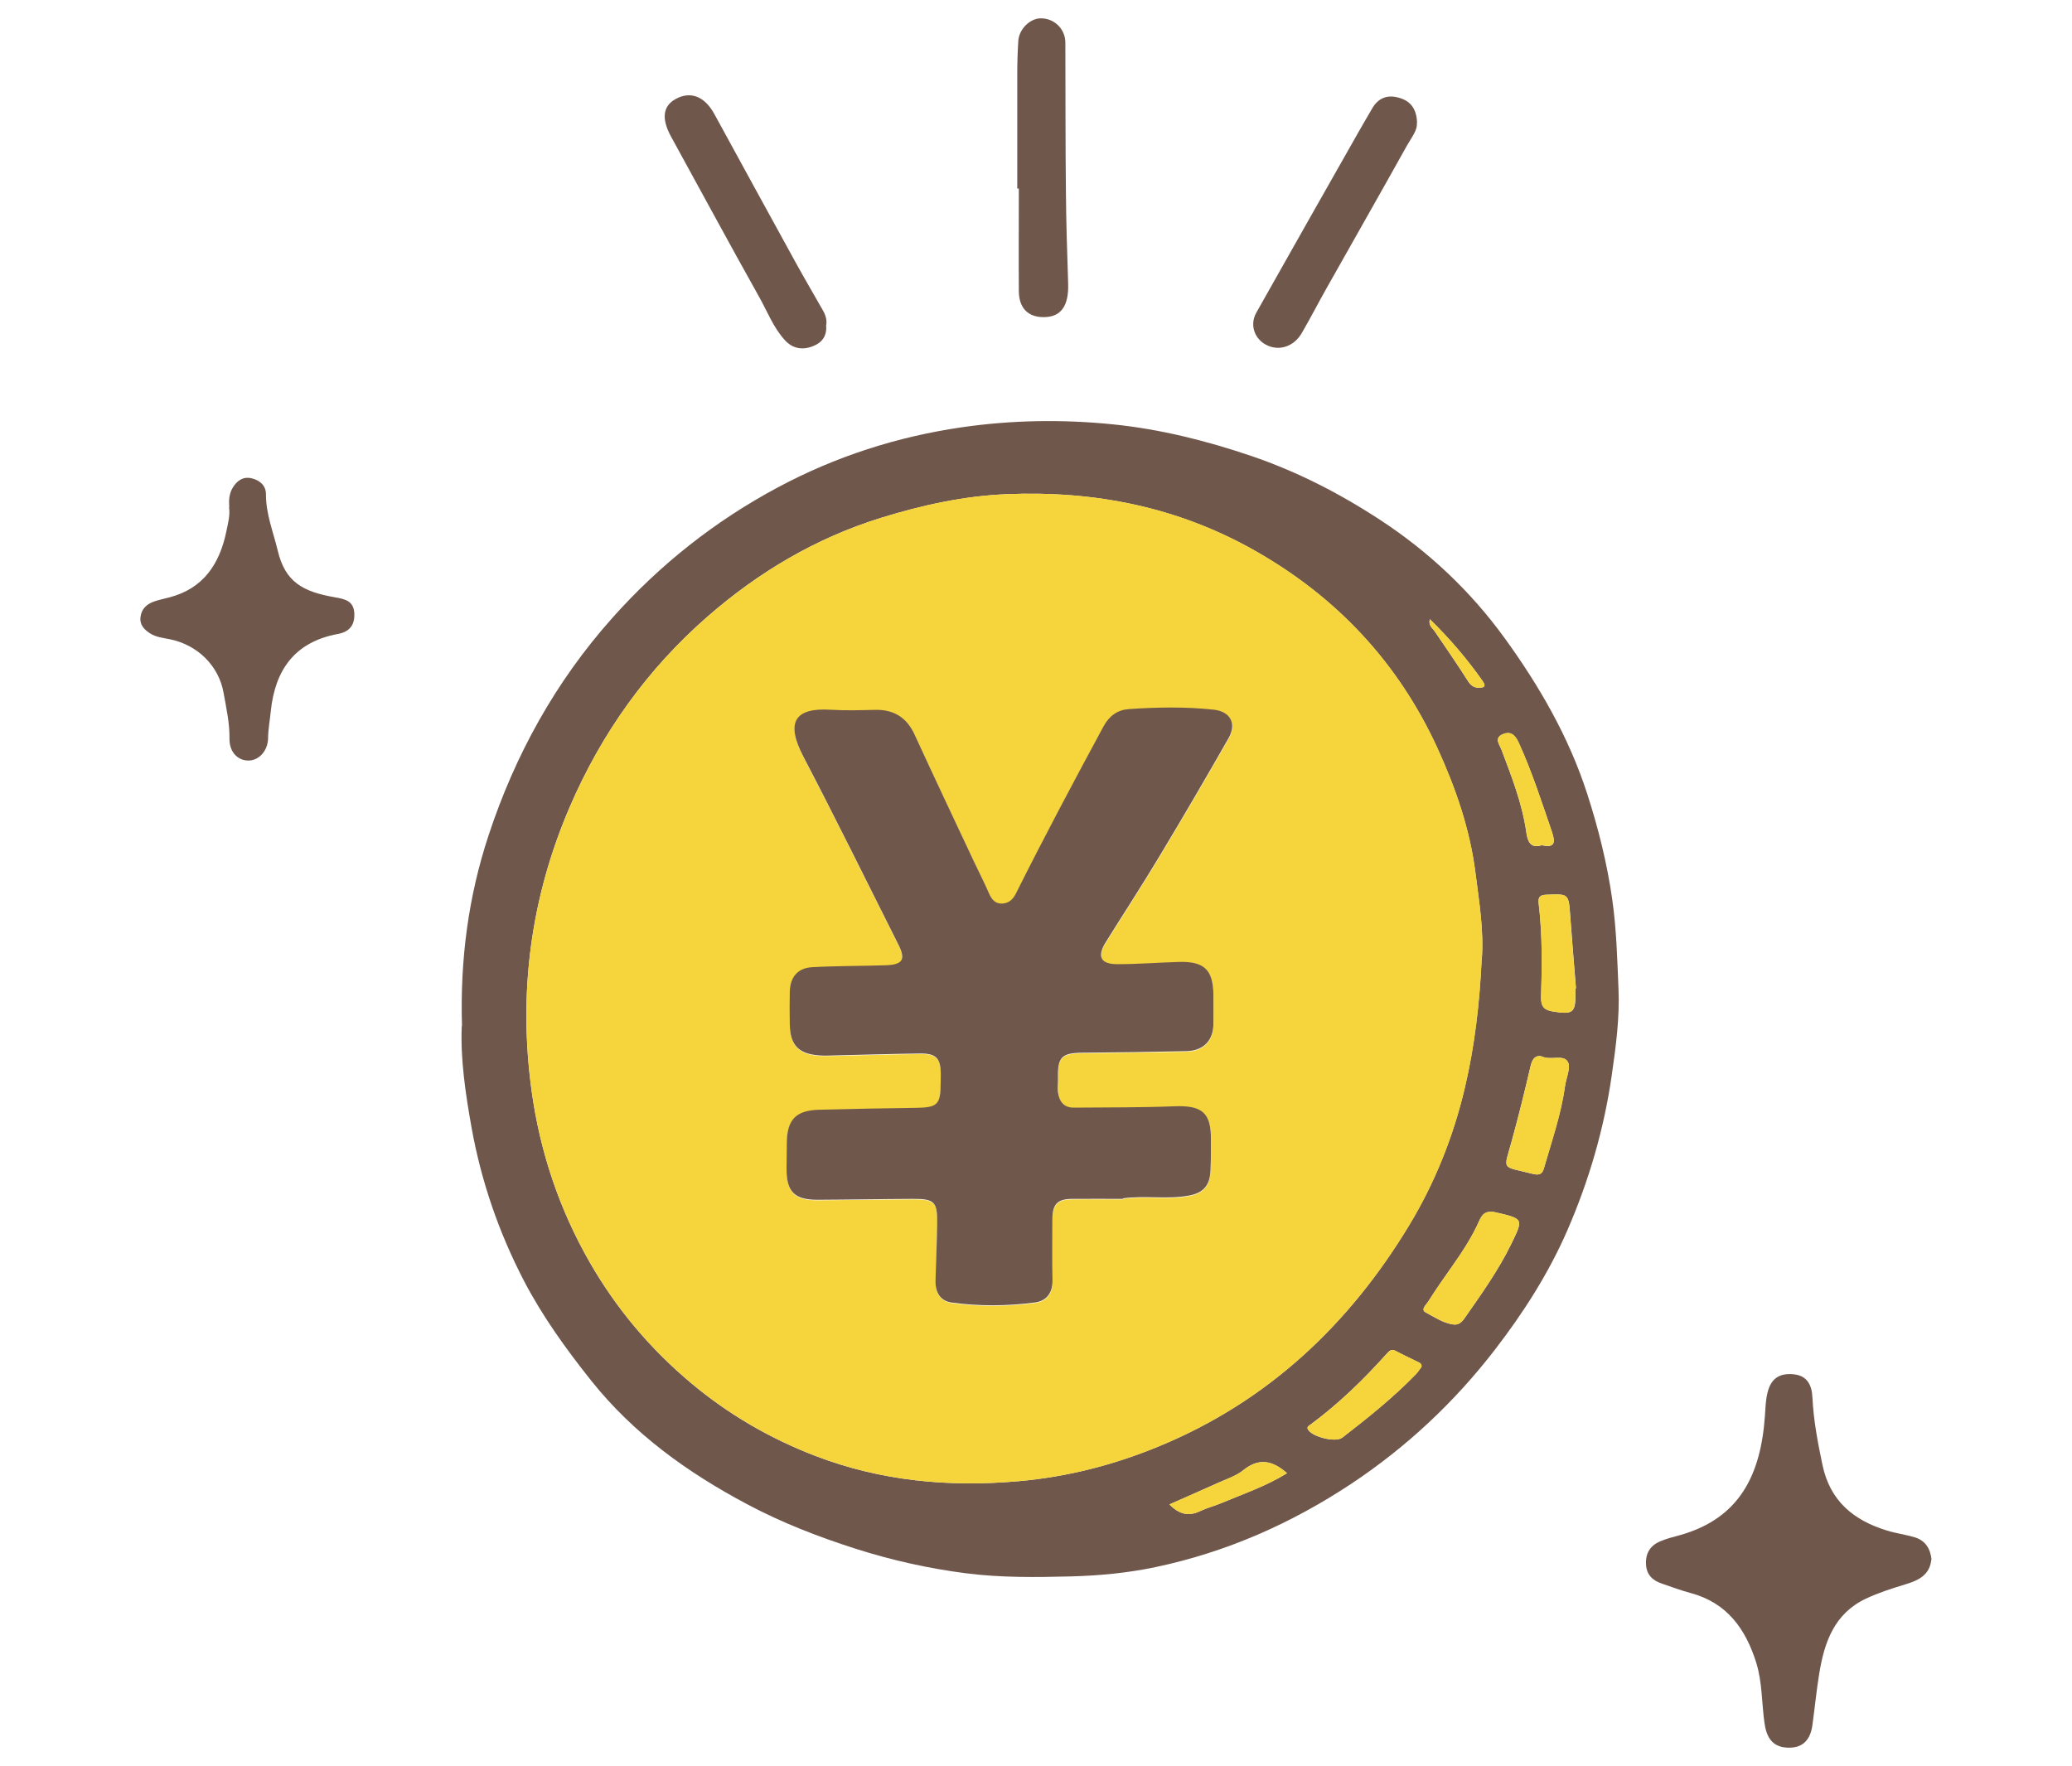 <?xml version="1.0" encoding="UTF-8"?>
<svg id="Layer_1" data-name="Layer 1" xmlns="http://www.w3.org/2000/svg" viewBox="0 0 185.27 157.94">
  <defs>
    <style>
      .cls-1 {
        fill: #70574b;
      }

      .cls-2 {
        fill: #f5d43c;
      }
    </style>
  </defs>
  <path class="cls-1" d="M41.31,91.74c-.18-5.95.58-11.59,2.37-17.02,2.37-7.2,5.98-13.75,11.07-19.46,4.25-4.77,9.17-8.66,14.79-11.67,5.17-2.77,10.68-4.54,16.46-5.38,4.48-.65,9.03-.72,13.54-.26,4.22.43,8.32,1.46,12.36,2.83,4.14,1.41,7.97,3.39,11.58,5.76,4.29,2.82,8.01,6.32,11.05,10.51,3.11,4.29,5.74,8.84,7.38,13.9,1,3.09,1.79,6.24,2.25,9.48.38,2.67.45,5.35.56,8.01.11,2.56-.23,5.14-.6,7.69-.69,4.82-2.04,9.45-3.98,13.91-1.68,3.85-3.94,7.38-6.49,10.68-3.6,4.67-7.88,8.68-12.8,11.95-5.38,3.57-11.21,6.14-17.54,7.47-2.46.52-4.99.76-7.53.83-3.15.08-6.29.12-9.41-.28-3.34-.43-6.62-1.16-9.85-2.19-3.36-1.07-6.65-2.35-9.74-4-5.29-2.81-10.12-6.27-13.92-11.04-2.26-2.84-4.36-5.75-6.03-8.96-2.22-4.29-3.78-8.8-4.65-13.58-.56-3.12-1.02-6.23-.89-9.18ZM132.49,85.81c.2-2.6-.24-5.17-.56-7.72-.49-3.9-1.77-7.61-3.4-11.18-3.52-7.68-9.03-13.54-16.37-17.69-6.87-3.88-14.28-5.35-22.11-5.03-3.85.16-7.58.98-11.25,2.11-5.82,1.8-10.95,4.84-15.53,8.83-5.41,4.72-9.48,10.44-12.31,16.99-3.51,8.14-4.64,16.66-3.42,25.49.76,5.45,2.49,10.56,5.2,15.29,2.36,4.1,5.37,7.69,9.04,10.77,3.35,2.81,7.06,4.96,11.09,6.51,5.87,2.26,11.97,2.83,18.25,2.27,4.35-.39,8.47-1.45,12.47-3.1,9.75-4.01,17.05-10.9,22.42-19.8,2.27-3.76,3.92-7.86,4.95-12.21.9-3.81,1.33-7.65,1.52-11.53ZM129.88,118.43c.51.09.8-.16,1.07-.54,1.49-2.14,3.02-4.27,4.17-6.63,1.11-2.28,1.12-2.26-1.35-2.84-.7-.16-1.16-.03-1.47.68-.65,1.49-1.54,2.84-2.47,4.16-.73,1.04-1.46,2.07-2.13,3.14-.16.26-.71.71-.21.97.77.41,1.51.92,2.39,1.06ZM137.66,94.43c-.47.01-.67.35-.81.93-.52,2.24-1.07,4.47-1.68,6.68-.74,2.69-.96,2.21,1.83,2.92.54.14.88.1,1.04-.46.69-2.43,1.54-4.83,1.89-7.35.1-.75.55-1.69.25-2.2-.39-.68-1.52-.11-2.27-.46-.03-.02-.08-.02-.26-.06ZM127.11,122.23c.01-.27-.13-.34-.27-.41-.69-.34-1.38-.66-2.06-1.02-.38-.2-.58.03-.79.26-2.07,2.31-4.28,4.46-6.78,6.31-.17.13-.44.22-.22.52.46.64,2.46,1.12,3.03.67,2.29-1.77,4.55-3.58,6.57-5.66.21-.22.36-.48.51-.67ZM140.86,88.38s.04,0,.06,0c-.17-2.14-.36-4.29-.51-6.43-.15-2.04-.13-2.02-2.1-1.94-.61.02-.8.19-.72.81.33,2.77.3,5.55.21,8.32-.03.92.32,1.2,1.1,1.32,1.78.28,2,.1,1.97-1.73,0-.12,0-.23,0-.35ZM137.84,75.58c1.21.28,1.25-.25.92-1.21-.92-2.68-1.78-5.37-2.96-7.95-.34-.76-.77-1.06-1.47-.74-.75.34-.24.92-.07,1.37.9,2.39,1.84,4.77,2.21,7.33.1.67.26,1.56,1.37,1.21ZM104.57,134.53c.83.86,1.69,1.11,2.74.6.58-.28,1.23-.44,1.83-.69,1.99-.84,4.05-1.53,5.94-2.7-1.32-1.16-2.53-1.39-3.92-.26-.64.52-1.49.78-2.26,1.13-1.42.65-2.86,1.27-4.33,1.92ZM127.85,55.37c-.15.57.24.78.44,1.09,1.01,1.49,2.04,2.97,3,4.49.34.54.81.61,1.26.52.36-.08.13-.41-.03-.64-1.37-1.94-2.9-3.73-4.67-5.46Z"/>
  <path class="cls-1" d="M172.69,139.48c-.15,1.43-1.25,1.88-2.35,2.21-1.19.36-2.37.74-3.5,1.27-2.83,1.34-3.71,3.89-4.17,6.69-.25,1.53-.4,3.07-.61,4.61-.18,1.32-.86,2.11-2.29,2.02-1.4-.08-1.84-1.06-2-2.23-.25-1.78-.19-3.6-.73-5.35-.95-3.05-2.63-5.38-5.89-6.25-.87-.23-1.71-.55-2.56-.84-.82-.28-1.36-.78-1.41-1.72-.05-.98.37-1.66,1.23-2.04.59-.26,1.22-.41,1.84-.58,5.29-1.5,7.19-5.37,7.56-10.63.05-.7.06-1.38.23-2.08.3-1.27,1.04-1.77,2.28-1.67,1.29.1,1.69.99,1.74,2.08.1,2.05.48,4.04.9,6.04.68,3.23,2.79,4.95,5.77,5.86.81.25,1.66.36,2.47.6.97.29,1.41,1.03,1.51,2Z"/>
  <path class="cls-1" d="M20.5,45.34c-.05-.59-.01-1.16.28-1.68.38-.66.95-1.07,1.71-.89.7.16,1.29.62,1.29,1.42-.01,1.76.65,3.37,1.05,5.03.67,2.84,2.25,3.69,5.1,4.19.9.16,1.69.31,1.75,1.42.06,1.05-.42,1.67-1.46,1.86-3.85.71-5.63,3.2-6.01,6.93-.08.8-.23,1.58-.24,2.4-.02,1.16-.86,2.02-1.8,1.99-.94-.02-1.67-.78-1.65-1.96.02-1.4-.29-2.75-.53-4.1-.43-2.43-2.34-4.29-4.82-4.79-.6-.12-1.22-.18-1.75-.52-.54-.35-.96-.77-.85-1.51.1-.7.55-1.09,1.15-1.32.46-.17.95-.26,1.43-.39,3.05-.8,4.49-3,5.09-5.9.14-.71.35-1.43.24-2.18Z"/>
  <path class="cls-1" d="M90.96,16.87c0-3.44,0-6.87,0-10.31,0-.96.03-1.92.09-2.88.06-1.06,1.02-2.02,1.99-2.04,1.21-.02,2.21.93,2.22,2.16.02,4.44,0,8.88.05,13.32.02,2.75.11,5.51.2,8.26.06,1.98-.64,2.97-2.17,2.98-1.41.01-2.23-.8-2.24-2.33-.02-3.06,0-6.12,0-9.17-.04,0-.08,0-.13,0Z"/>
  <path class="cls-1" d="M126.69,10.97c.07.69-.49,1.34-.87,2.02-2.4,4.31-4.85,8.6-7.27,12.9-.73,1.3-1.41,2.62-2.16,3.91-.64,1.09-1.78,1.53-2.81,1.19-1.32-.43-1.92-1.84-1.24-3.04,3.04-5.4,6.1-10.8,9.16-16.19.39-.69.8-1.38,1.2-2.07.5-.86,1.25-1.22,2.23-.99,1.09.25,1.73.91,1.78,2.27Z"/>
  <path class="cls-1" d="M73.87,29.05c.09.92-.31,1.54-1.09,1.87-.96.41-1.87.3-2.61-.51-1.04-1.15-1.58-2.61-2.33-3.93-2.65-4.73-5.22-9.5-7.83-14.25-.88-1.6-.75-2.75.41-3.38,1.33-.73,2.59-.23,3.45,1.34,2.41,4.41,4.82,8.82,7.24,13.22.81,1.47,1.66,2.92,2.49,4.38.23.41.35.84.28,1.27Z"/>
  <path class="cls-2" d="M132.49,85.81c-.18,3.88-.61,7.72-1.52,11.53-1.03,4.35-2.68,8.46-4.95,12.21-5.38,8.9-12.67,15.79-22.42,19.8-4,1.65-8.12,2.71-12.47,3.1-6.28.56-12.38-.01-18.25-2.27-4.03-1.55-7.74-3.7-11.09-6.51-3.67-3.07-6.69-6.67-9.04-10.77-2.72-4.73-4.45-9.84-5.2-15.29-1.23-8.84-.09-17.35,3.42-25.49,2.82-6.55,6.9-12.27,12.31-16.99,4.58-3.99,9.71-7.03,15.53-8.83,3.67-1.14,7.4-1.96,11.25-2.11,7.82-.32,15.24,1.14,22.11,5.03,7.34,4.15,12.85,10.02,16.37,17.69,1.63,3.57,2.92,7.28,3.4,11.18.32,2.55.76,5.12.56,7.72ZM100.42,107.21c2-.27,3.95.11,5.87-.24,1.35-.25,1.91-.91,1.96-2.29.03-.89.03-1.78.04-2.67.01-2.48-.79-3.13-3.31-3.03-2.98.12-5.96.09-8.94.12-.91,0-1.32-.55-1.43-1.36-.06-.42.01-.85,0-1.27-.06-1.88.32-2.26,2.16-2.28,3.11-.04,6.22-.07,9.33-.14,1.54-.04,2.4-.96,2.41-2.49,0-.85.01-1.71,0-2.56-.03-2.21-.81-2.98-3.03-2.93-1.85.04-3.69.19-5.53.2-1.53,0-1.87-.67-1.07-1.96,1.61-2.58,3.26-5.13,4.83-7.73,2.09-3.49,4.15-7,6.16-10.53.75-1.31.16-2.38-1.35-2.54-2.52-.27-5.05-.22-7.58-.05-1,.07-1.75.59-2.26,1.55-2.67,4.94-5.31,9.89-7.82,14.92-.27.55-.64.88-1.21.92-.62.04-.96-.35-1.2-.9-.42-.95-.89-1.87-1.33-2.81-1.78-3.79-3.58-7.57-5.32-11.38-.71-1.56-1.86-2.27-3.55-2.23-1.32.03-2.64.07-3.95-.01-3.28-.21-4.03,1.16-2.47,4.16,2.9,5.58,5.69,11.22,8.51,16.84.67,1.34.39,1.8-1.15,1.85-2.18.07-4.37.05-6.55.17-1.31.07-2,.91-2.01,2.21-.01.97-.01,1.93,0,2.9.03,1.86.78,2.65,2.64,2.78.46.03.93,0,1.39,0,2.55-.06,5.1-.14,7.65-.17,1.42-.02,1.82.43,1.82,1.87,0,.27,0,.54-.01.81-.01,1.89-.29,2.15-2.2,2.18-2.9.04-5.8.09-8.7.17-2.05.06-2.84.89-2.86,2.94,0,.78-.02,1.55-.02,2.33,0,2.06.7,2.8,2.78,2.78,2.85-.02,5.69-.07,8.54-.08,1.88,0,2.17.27,2.15,2.11-.02,1.74-.11,3.48-.15,5.22-.03,1.01.41,1.8,1.44,1.94,2.48.34,4.99.32,7.47-.01,1-.13,1.58-.85,1.55-1.97-.04-1.82-.02-3.64-.01-5.46,0-1.36.45-1.82,1.76-1.83,1.55-.02,3.1,0,4.56,0Z"/>
  <path class="cls-2" d="M129.88,118.43c-.87-.15-1.62-.65-2.39-1.06-.5-.26.04-.7.21-.97.67-1.07,1.4-2.11,2.13-3.14.93-1.32,1.82-2.68,2.47-4.16.31-.71.77-.84,1.47-.68,2.47.58,2.46.56,1.35,2.84-1.15,2.36-2.68,4.48-4.17,6.63-.27.38-.56.64-1.07.54Z"/>
  <path class="cls-2" d="M137.66,94.43c.18.04.22.04.26.06.75.35,1.88-.22,2.27.46.3.51-.15,1.45-.25,2.2-.35,2.52-1.19,4.92-1.89,7.35-.16.57-.5.6-1.04.46-2.79-.71-2.57-.23-1.83-2.92.61-2.21,1.16-4.45,1.68-6.68.13-.58.33-.91.81-.93Z"/>
  <path class="cls-2" d="M127.11,122.23c-.14.19-.3.46-.51.67-2.02,2.08-4.28,3.89-6.57,5.66-.58.45-2.58-.04-3.03-.67-.22-.3.05-.39.22-.52,2.49-1.85,4.71-4,6.78-6.31.21-.23.41-.46.79-.26.68.36,1.37.68,2.06,1.02.14.07.28.13.27.41Z"/>
  <path class="cls-2" d="M140.86,88.38c0,.12,0,.23,0,.35.02,1.83-.19,2.01-1.97,1.73-.78-.12-1.13-.41-1.1-1.32.09-2.77.12-5.56-.21-8.32-.07-.62.11-.79.72-.81,1.97-.08,1.96-.1,2.1,1.94.15,2.15.34,4.29.51,6.43-.02,0-.04,0-.06,0Z"/>
  <path class="cls-2" d="M137.84,75.58c-1.1.35-1.27-.54-1.37-1.21-.37-2.56-1.31-4.94-2.21-7.33-.17-.45-.68-1.03.07-1.37.7-.32,1.13-.01,1.47.74,1.18,2.58,2.04,5.28,2.96,7.95.33.96.29,1.49-.92,1.21Z"/>
  <path class="cls-2" d="M104.57,134.53c1.47-.65,2.9-1.28,4.33-1.92.77-.35,1.62-.62,2.26-1.13,1.39-1.12,2.61-.9,3.92.26-1.88,1.17-3.95,1.87-5.94,2.7-.6.25-1.25.41-1.83.69-1.06.51-1.91.26-2.74-.6Z"/>
  <path class="cls-2" d="M127.85,55.37c1.77,1.73,3.3,3.52,4.67,5.46.16.23.39.56.03.64-.45.09-.92.02-1.26-.52-.96-1.52-1.99-3-3-4.49-.21-.3-.59-.51-.44-1.09Z"/>
  <path class="cls-1" d="M100.42,107.21c-1.47,0-3.01-.01-4.56,0-1.32.01-1.76.48-1.76,1.83,0,1.82-.02,3.64.01,5.46.02,1.12-.55,1.84-1.55,1.97-2.48.33-4.99.35-7.47.01-1.03-.14-1.46-.93-1.44-1.94.04-1.74.13-3.48.15-5.22.02-1.84-.27-2.12-2.15-2.11-2.85.01-5.69.07-8.54.08-2.07.01-2.79-.72-2.78-2.78,0-.78.01-1.55.02-2.33.03-2.05.81-2.88,2.86-2.94,2.9-.08,5.8-.13,8.7-.17,1.91-.03,2.19-.29,2.2-2.18,0-.27,0-.54.01-.81,0-1.43-.4-1.88-1.82-1.87-2.55.03-5.1.11-7.65.17-.46.01-.93.04-1.39,0-1.86-.13-2.61-.92-2.64-2.78-.02-.97-.02-1.93,0-2.9.02-1.31.7-2.14,2.01-2.21,2.18-.12,4.37-.1,6.55-.17,1.54-.05,1.83-.51,1.15-1.85-2.82-5.62-5.6-11.26-8.51-16.84-1.56-3-.81-4.37,2.47-4.16,1.31.08,2.63.04,3.95.01,1.69-.04,2.84.68,3.55,2.23,1.75,3.81,3.54,7.59,5.32,11.38.44.94.92,1.86,1.33,2.81.24.55.57.94,1.2.9.58-.04.94-.37,1.21-.92,2.51-5.02,5.15-9.98,7.82-14.92.52-.96,1.27-1.48,2.26-1.55,2.52-.17,5.06-.22,7.58.05,1.5.16,2.09,1.23,1.35,2.54-2.01,3.53-4.07,7.05-6.16,10.53-1.56,2.6-3.22,5.15-4.83,7.73-.8,1.29-.46,1.97,1.07,1.96,1.84,0,3.69-.15,5.53-.2,2.22-.05,3,.72,3.03,2.93.01.85,0,1.71,0,2.56,0,1.53-.87,2.45-2.41,2.49-3.11.07-6.22.11-9.33.14-1.84.02-2.21.41-2.16,2.28.01.42-.06.86,0,1.27.12.81.52,1.37,1.43,1.36,2.98-.03,5.96,0,8.94-.12,2.52-.1,3.33.55,3.31,3.03,0,.89,0,1.78-.04,2.67-.05,1.38-.62,2.05-1.96,2.29-1.92.35-3.87-.03-5.87.24Z"/>
</svg>